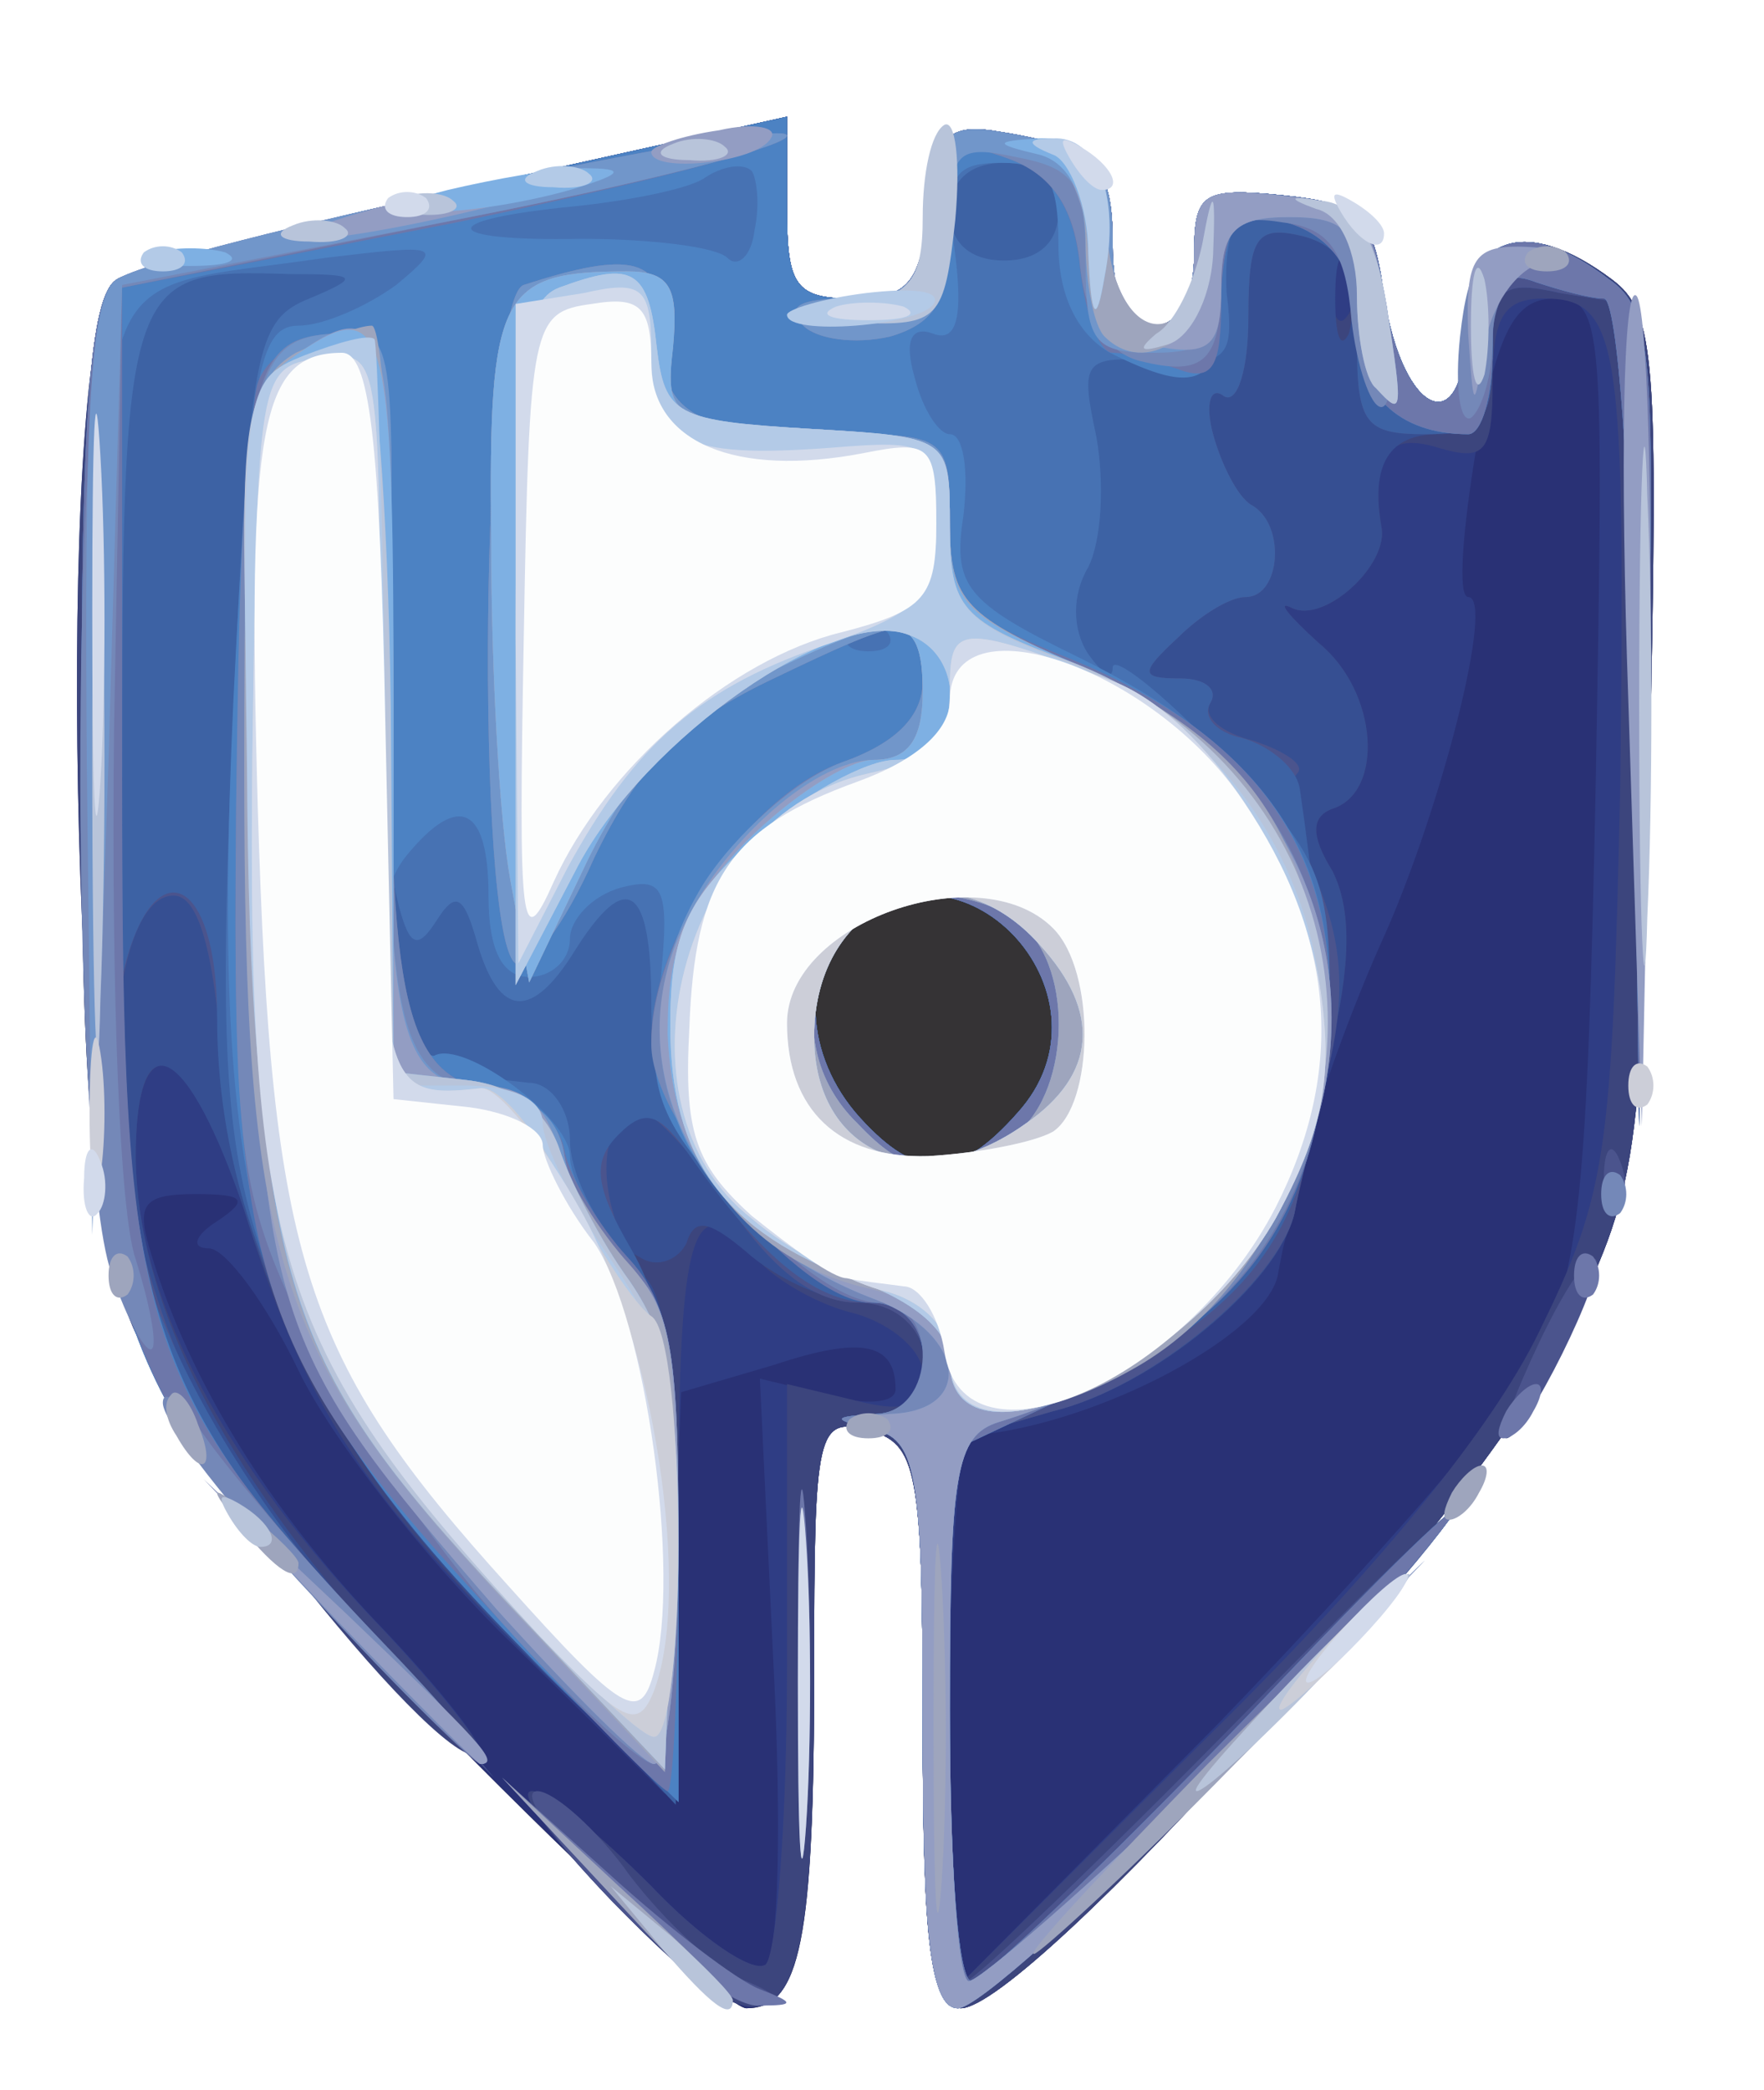 <!DOCTYPE svg PUBLIC "-//W3C//DTD SVG 20010904//EN" "http://www.w3.org/TR/2001/REC-SVG-20010904/DTD/svg10.dtd">
<svg version="1.0" xmlns="http://www.w3.org/2000/svg" width="65px" height="77px" viewBox="0 0 650 770" preserveAspectRatio="xMidYMid meet">
<g id="layer101" fill="#353335" stroke="none">
<path d="M164 638 c-129 -134 -134 -148 -134 -365 0 -118 3 -164 13 -170 6 -4 65 -20 130 -34 l117 -26 0 34 c0 28 3 33 24 33 21 0 25 -6 28 -32 2 -27 7 -32 23 -30 39 6 45 12 45 42 0 20 5 30 15 30 9 0 15 -10 15 -26 0 -23 3 -25 33 -22 28 3 33 7 37 37 7 45 30 54 30 12 0 -34 22 -42 54 -18 16 12 17 29 14 173 -3 151 -4 162 -32 217 -30 62 -197 247 -222 247 -11 0 -14 -22 -14 -104 0 -95 -2 -104 -20 -109 -19 -5 -20 0 -20 88 0 100 -5 125 -25 125 -6 0 -56 -46 -111 -102z"/>
</g>
<g id="layer102" fill="#293175" stroke="none">
<path d="M164 638 c-129 -134 -134 -148 -134 -365 0 -118 3 -164 13 -170 6 -4 65 -20 130 -34 l117 -26 0 34 c0 28 3 33 24 33 21 0 25 -6 28 -32 2 -27 7 -32 23 -30 39 6 45 12 45 42 0 20 5 30 15 30 9 0 15 -10 15 -26 0 -23 3 -25 33 -22 28 3 33 7 37 37 7 45 30 54 30 12 0 -34 22 -42 54 -18 16 12 17 29 14 173 -3 151 -4 162 -32 217 -30 62 -197 247 -222 247 -11 0 -14 -22 -14 -104 0 -95 -2 -104 -20 -109 -19 -5 -20 0 -20 88 0 100 -5 125 -25 125 -6 0 -56 -46 -111 -102z m211 -228 c38 -42 -18 -105 -61 -70 -19 16 -18 49 3 72 21 23 36 23 58 -2z"/>
</g>
<g id="layer103" fill="#2f3d84" stroke="none">
<path d="M225 700 c-21 -22 -35 -40 -29 -40 6 0 25 16 44 35 18 19 37 32 42 29 5 -3 6 -53 3 -111 l-5 -105 25 6 c14 4 25 3 25 -2 0 -17 -12 -20 -45 -9 l-34 10 -3 74 -3 74 -57 -56 c-31 -30 -66 -75 -78 -100 -12 -25 -27 -45 -33 -45 -7 0 -5 -5 3 -10 12 -8 10 -10 -8 -10 -20 0 -22 4 -16 23 14 46 43 93 84 136 23 24 39 45 37 47 -11 11 -114 -117 -130 -162 -22 -62 -26 -367 -4 -381 6 -4 65 -20 130 -34 l117 -26 0 34 c0 28 3 33 24 33 21 0 25 -6 28 -32 2 -27 7 -32 23 -30 39 6 45 12 45 42 0 20 5 30 15 30 9 0 15 -10 15 -26 0 -23 3 -25 33 -22 28 3 33 7 37 37 7 45 30 54 30 12 0 -34 22 -42 54 -18 16 12 17 29 14 173 -3 151 -4 162 -32 217 -30 62 -197 247 -222 247 -11 0 -14 -22 -14 -104 0 -95 -2 -104 -20 -109 -19 -5 -20 0 -20 88 0 140 -10 152 -75 85z m341 -200 c16 -30 19 -62 22 -212 3 -168 3 -178 -15 -178 -15 0 -21 12 -29 55 -5 30 -7 55 -3 55 10 0 -10 78 -31 125 -10 22 -22 54 -26 70 -4 17 -8 33 -9 38 -2 4 -3 11 -4 16 -3 22 -66 56 -113 60 -5 1 -8 47 -8 104 l0 102 99 -100 c54 -56 107 -116 117 -135z m-191 -90 c38 -42 -18 -105 -61 -70 -19 16 -18 49 3 72 21 23 36 23 58 -2z"/>
</g>
<g id="layer104" fill="#3c457d" stroke="none">
<path d="M225 700 c-21 -22 -35 -40 -29 -40 6 0 25 16 44 35 18 19 37 32 42 29 4 -3 8 -52 8 -110 l0 -104 25 6 c19 5 25 2 25 -10 0 -8 -11 -18 -25 -22 -13 -3 -29 -12 -36 -20 -24 -29 -29 -11 -29 93 l0 107 -56 -54 c-62 -62 -82 -93 -104 -164 -19 -62 -40 -72 -40 -20 0 50 30 109 85 168 25 26 44 50 42 52 -11 12 -114 -117 -130 -162 -22 -62 -26 -367 -4 -381 6 -4 65 -20 130 -34 l117 -26 0 34 c0 28 3 33 24 33 21 0 25 -6 28 -32 2 -27 7 -32 23 -30 39 6 45 12 45 42 0 20 5 30 15 30 9 0 15 -10 15 -26 0 -23 3 -25 33 -22 28 3 33 7 37 37 7 45 30 54 30 12 0 -34 22 -42 54 -18 16 12 17 29 14 173 -3 151 -4 162 -32 217 -30 62 -197 247 -222 247 -11 0 -14 -22 -14 -104 0 -95 -2 -104 -20 -109 -19 -5 -20 0 -20 88 0 140 -10 152 -75 85z m342 -209 c25 -51 27 -65 30 -200 2 -164 0 -181 -28 -181 -15 0 -19 7 -19 31 0 26 -3 29 -20 24 -19 -6 -25 3 -21 29 3 14 -21 36 -33 30 -6 -3 -1 3 10 13 22 18 24 55 5 61 -8 3 -8 10 0 23 7 14 7 34 -1 67 -6 26 -12 53 -13 59 -6 26 -52 64 -89 73 l-38 11 0 102 0 102 95 -95 c63 -62 105 -114 122 -149z m-192 -81 c38 -42 -18 -105 -61 -70 -19 16 -18 49 3 72 21 23 36 23 58 -2z m122 -312 c-3 -8 -6 -5 -6 6 -1 11 2 17 5 13 3 -3 4 -12 1 -19z"/>
</g>
<g id="layer105" fill="#364f92" stroke="none">
<path d="M340 636 c0 -91 -2 -105 -17 -109 -17 -4 -17 -5 0 -6 26 -2 22 -41 -5 -41 -12 0 -30 -8 -41 -17 -15 -13 -21 -15 -24 -5 -3 6 -10 9 -16 6 -8 -5 -8 -2 1 7 8 8 12 45 12 103 l0 90 -51 -49 c-60 -60 -88 -102 -109 -169 -21 -62 -40 -72 -40 -19 1 51 28 107 85 173 l47 55 -58 -60 c-84 -87 -94 -120 -94 -322 0 -118 3 -164 13 -170 6 -4 65 -20 130 -34 l117 -26 0 34 c0 28 3 33 24 33 21 0 25 -6 28 -32 2 -27 7 -32 23 -30 39 6 45 12 45 42 0 20 5 30 15 30 9 0 15 -10 15 -26 0 -23 3 -25 33 -22 28 3 33 7 37 37 7 45 30 54 30 12 0 -34 22 -42 53 -18 16 11 17 30 14 162 l-3 150 -2 -151 -2 -152 -25 -4 c-22 -5 -25 -2 -25 23 0 22 -5 29 -20 29 -18 0 -25 11 -21 34 3 14 -21 36 -33 30 -6 -3 -1 3 10 13 22 18 24 55 5 61 -8 3 -8 10 0 23 7 14 7 34 -1 67 -6 26 -12 53 -13 59 -6 26 -52 64 -89 73 l-38 11 0 99 c0 55 3 100 6 100 3 0 49 -44 101 -97 53 -54 87 -87 77 -73 -34 47 -169 180 -181 180 -10 0 -13 -26 -13 -104z m35 -226 c38 -42 -18 -105 -61 -70 -19 16 -18 49 3 72 21 23 36 23 58 -2z m122 -312 c-3 -7 -5 -2 -5 12 0 14 2 19 5 13 2 -7 2 -19 0 -25z"/>
</g>
<g id="layer106" fill="#4b548d" stroke="none">
<path d="M225 700 c-21 -22 -34 -40 -27 -40 6 0 22 14 34 31 13 17 32 35 43 39 14 6 15 9 5 9 -9 1 -34 -17 -55 -39z"/>
<path d="M340 636 c0 -91 -2 -105 -17 -109 -17 -4 -17 -5 0 -6 28 -2 22 -41 -7 -41 -16 0 -31 -12 -47 -35 -13 -19 -28 -35 -32 -35 -17 0 -18 31 -3 55 12 18 16 48 16 112 l0 87 -54 -53 c-73 -73 -107 -137 -114 -217 -3 -44 -9 -64 -18 -64 -20 0 -28 64 -15 117 16 63 31 90 86 154 l47 54 -58 -60 c-84 -87 -94 -120 -94 -322 0 -118 3 -164 13 -170 6 -4 65 -20 130 -34 l117 -26 0 34 c0 28 3 33 24 33 21 0 25 -6 28 -32 2 -27 7 -32 23 -30 39 6 45 12 45 42 0 20 5 30 15 30 9 0 15 -10 15 -26 0 -23 3 -25 33 -22 28 3 33 7 37 37 7 45 30 54 30 12 0 -34 22 -42 53 -18 16 11 17 30 14 162 l-3 150 -2 -151 -2 -152 -25 -4 c-22 -5 -25 -2 -25 23 0 24 -4 29 -25 29 -22 0 -25 -4 -25 -34 0 -25 -5 -35 -20 -39 -17 -4 -20 0 -20 30 0 19 -4 32 -9 29 -5 -4 -7 3 -4 14 3 11 9 23 14 26 13 7 11 34 -2 34 -6 0 -17 7 -25 15 -14 13 -14 15 1 15 9 0 14 4 11 9 -3 5 4 11 16 14 12 4 19 9 16 12 -4 4 0 21 7 39 10 24 11 43 4 72 -5 21 -11 45 -12 51 -6 25 -52 64 -89 73 l-38 11 0 99 c0 55 3 100 6 100 3 0 49 -44 101 -97 53 -54 87 -87 77 -73 -34 47 -169 180 -181 180 -10 0 -13 -26 -13 -104z m35 -226 c38 -42 -18 -105 -61 -70 -19 16 -18 49 3 72 21 23 36 23 58 -2z"/>
<path d="M567 495 c9 -19 18 -33 21 -31 4 5 -26 66 -33 66 -3 0 3 -16 12 -35z"/>
<path d="M591 434 c0 -11 3 -14 6 -6 3 7 2 16 -1 19 -3 4 -6 -2 -5 -13z"/>
</g>
<g id="layer107" fill="#3d62a4" stroke="none">
<path d="M340 636 c0 -91 -2 -105 -17 -109 -17 -4 -17 -5 0 -6 24 -1 23 -41 -2 -41 -20 0 -40 -16 -66 -53 -12 -17 -17 -19 -27 -9 -10 10 -9 19 5 43 13 23 17 53 17 117 l-1 87 -64 -68 c-71 -76 -105 -148 -105 -222 0 -56 -26 -63 -36 -10 -13 74 18 154 93 239 35 39 32 37 -13 -9 -84 -86 -94 -120 -94 -322 0 -118 3 -164 13 -170 6 -4 65 -20 130 -34 l117 -26 0 34 c0 28 3 33 24 33 21 0 25 -6 28 -32 2 -27 7 -32 23 -30 39 6 45 12 45 42 0 20 5 30 15 30 9 0 15 -10 15 -26 0 -23 3 -25 33 -22 28 3 33 7 37 37 7 45 30 54 30 12 0 -34 22 -42 53 -18 16 11 17 30 14 162 l-3 150 -2 -152 c-1 -85 -6 -153 -11 -153 -5 0 -16 -3 -25 -6 -13 -5 -16 1 -16 25 0 26 -4 31 -25 31 -22 0 -25 -4 -25 -34 0 -25 -5 -35 -20 -39 -17 -4 -20 0 -20 30 0 19 -4 32 -9 29 -5 -4 -7 3 -4 14 3 11 9 23 14 26 13 7 11 34 -2 34 -6 0 -17 7 -25 15 -14 13 -14 15 1 15 9 0 14 4 11 9 -3 5 2 11 12 13 10 3 20 11 21 19 20 136 4 181 -76 219 l-53 25 0 98 c0 53 3 97 8 97 4 0 49 -43 101 -97 51 -54 85 -87 75 -73 -35 47 -169 180 -181 180 -10 0 -13 -26 -13 -104z m35 -226 c38 -42 -18 -105 -61 -70 -19 16 -18 49 3 72 21 23 36 23 58 -2z"/>
</g>
<g id="layer108" fill="#4772b3" stroke="none">
<path d="M340 636 c0 -91 -2 -105 -17 -109 -17 -4 -17 -5 0 -6 24 -1 23 -41 -2 -41 -10 0 -33 -16 -50 -35 -24 -27 -31 -45 -31 -75 0 -44 -9 -50 -28 -20 -16 26 -28 25 -36 -2 -5 -18 -8 -20 -15 -9 -7 11 -10 10 -14 -5 -4 -18 -5 -18 -5 1 -1 28 13 60 27 61 6 1 18 2 26 3 8 0 15 10 15 21 0 12 9 30 20 42 17 18 20 36 20 112 l0 90 -31 -30 c-60 -56 -109 -126 -124 -177 -13 -42 -14 -80 -9 -195 6 -133 8 -144 28 -152 19 -8 18 -9 -7 -9 -61 -2 -62 0 -62 191 0 197 5 214 92 312 35 39 32 37 -13 -9 -84 -86 -94 -120 -94 -322 0 -118 3 -164 13 -170 6 -4 65 -20 130 -34 l117 -26 0 34 c0 28 3 33 24 33 21 0 25 -6 28 -32 2 -27 7 -32 23 -30 39 6 45 12 45 42 0 20 5 30 15 30 9 0 15 -10 15 -26 0 -23 3 -25 33 -22 28 3 33 7 37 37 7 45 30 54 30 12 0 -34 22 -42 53 -18 16 11 17 30 14 162 l-3 150 -2 -152 c-1 -85 -6 -153 -11 -153 -5 0 -16 -3 -25 -6 -13 -5 -16 1 -16 25 0 17 -4 31 -9 31 -26 0 -41 -15 -41 -40 0 -26 -15 -40 -41 -40 -5 0 -8 12 -7 28 3 24 0 27 -26 25 -27 -2 -28 0 -22 28 3 17 2 38 -3 48 -6 10 -6 23 0 32 5 7 9 10 9 5 0 -5 18 9 40 32 36 36 40 46 40 89 -1 73 -26 114 -87 143 l-53 25 0 98 c0 53 3 97 8 97 4 0 49 -43 101 -97 51 -54 85 -87 75 -73 -35 47 -169 180 -181 180 -10 0 -13 -26 -13 -104z m35 -226 c38 -42 -18 -105 -61 -70 -19 16 -18 49 3 72 21 23 36 23 58 -2z m15 -332 c0 -11 -7 -18 -20 -18 -13 0 -20 7 -20 18 0 11 7 18 20 18 13 0 20 -7 20 -18z"/>
</g>
<g id="layer109" fill="#4c82c3" stroke="none">
<path d="M340 636 c0 -91 -2 -105 -17 -109 -17 -4 -17 -5 0 -6 24 -1 23 -41 -2 -41 -10 0 -33 -16 -51 -37 -28 -31 -32 -42 -27 -78 4 -38 2 -42 -14 -38 -11 3 -19 12 -19 19 0 8 -7 14 -15 14 -10 0 -15 -10 -15 -30 0 -33 -11 -38 -30 -15 -9 11 -10 25 -4 46 5 17 11 29 14 28 11 -6 50 23 50 37 0 8 9 24 20 36 17 18 20 36 20 112 l0 90 -45 -44 c-110 -108 -128 -164 -119 -362 6 -119 9 -138 24 -138 9 0 25 -7 36 -15 18 -15 16 -15 -26 -10 -89 13 -82 -5 -78 193 4 201 9 219 95 316 35 39 32 37 -13 -9 -84 -86 -94 -120 -94 -322 0 -118 3 -164 13 -170 6 -4 65 -20 130 -34 l117 -26 0 34 c0 28 3 33 24 33 21 0 25 -6 28 -32 2 -27 7 -32 23 -30 39 6 45 12 45 42 0 20 5 30 15 30 9 0 15 -10 15 -26 0 -23 3 -25 33 -22 28 3 33 7 37 37 7 45 30 54 30 12 0 -34 22 -42 53 -18 16 11 17 30 14 162 l-3 150 -2 -152 c-1 -85 -6 -153 -11 -153 -5 0 -16 -3 -25 -6 -13 -5 -16 1 -16 25 0 17 -4 31 -9 31 -26 0 -41 -15 -41 -40 0 -25 -15 -40 -41 -40 -5 0 -9 14 -9 30 0 32 -9 36 -41 20 -12 -7 -19 -21 -19 -40 0 -24 -4 -30 -21 -30 -18 0 -21 5 -17 34 3 24 0 32 -8 29 -8 -3 -11 2 -7 16 3 12 9 21 13 21 5 0 7 13 5 30 -4 26 1 32 42 52 67 33 93 69 93 126 -1 72 -26 113 -87 142 l-53 25 0 98 c0 53 3 97 8 97 4 0 49 -43 101 -97 51 -54 85 -87 75 -73 -35 47 -169 180 -181 180 -10 0 -13 -26 -13 -104z m35 -226 c38 -42 -18 -105 -61 -70 -19 16 -18 49 3 72 21 23 36 23 58 -2z m-48 -177 c-4 -3 -10 -3 -14 0 -3 4 0 7 7 7 7 0 10 -3 7 -7z m-50 -170 c-3 -3 -11 -2 -18 3 -7 4 -28 8 -47 10 -52 5 -51 13 2 12 26 0 50 3 54 7 4 4 9 -1 10 -10 2 -9 1 -19 -1 -22z"/>
</g>
<g id="layer110" fill="#6d77aa" stroke="none">
<path d="M225 698 l-40 -43 40 36 c22 20 47 39 55 42 13 5 13 6 0 6 -9 1 -34 -18 -55 -41z"/>
<path d="M340 636 c0 -91 -2 -105 -17 -109 -17 -4 -17 -5 0 -6 24 -1 23 -41 -2 -41 -26 0 -81 -65 -81 -97 0 -37 36 -90 70 -102 20 -7 30 -17 30 -30 0 -26 -3 -26 -57 0 -33 16 -48 32 -64 65 -11 25 -24 42 -29 39 -15 -10 -13 -245 3 -250 40 -13 52 -10 51 15 -2 32 11 40 64 40 41 0 42 1 42 33 0 29 5 34 45 50 65 27 95 67 95 125 -1 72 -26 113 -87 142 l-53 25 0 98 c0 53 3 97 8 97 4 0 49 -43 101 -97 51 -54 85 -87 75 -73 -35 47 -169 180 -181 180 -10 0 -13 -26 -13 -104z m35 -226 c38 -42 -18 -105 -61 -70 -19 16 -18 49 3 72 21 23 36 23 58 -2z"/>
<path d="M294 615 c0 -60 1 -84 3 -52 2 32 2 81 0 110 -2 29 -3 3 -3 -58z"/>
<path d="M185 598 c-92 -99 -100 -126 -98 -297 1 -79 5 -151 8 -160 3 -9 15 -17 27 -18 23 -2 23 -1 22 115 -1 132 5 159 38 164 13 2 24 11 26 22 2 10 13 28 23 39 16 17 19 36 19 109 0 48 -2 88 -4 88 -2 0 -30 -28 -61 -62z"/>
<path d="M119 592 c-79 -85 -89 -122 -89 -319 0 -118 3 -164 13 -170 18 -12 247 -61 247 -53 0 4 -55 18 -122 32 l-123 24 0 179 c0 205 5 223 92 316 25 27 43 49 40 49 -2 0 -29 -26 -58 -58z"/>
<path d="M555 520 c3 -5 8 -10 11 -10 3 0 2 5 -1 10 -3 6 -8 10 -11 10 -3 0 -2 -4 1 -10z"/>
<path d="M580 470 c0 -7 3 -10 7 -7 3 4 3 10 0 14 -4 3 -7 0 -7 -7z"/>
<path d="M602 263 c-1 -85 -6 -153 -11 -153 -5 0 -16 -3 -25 -6 -13 -5 -16 1 -16 25 0 17 -4 31 -9 31 -26 0 -41 -15 -41 -40 0 -25 -15 -40 -41 -40 -5 0 -9 14 -9 31 0 24 -3 30 -16 25 -9 -3 -19 -6 -24 -6 -5 0 -10 -14 -12 -31 -2 -22 -10 -34 -25 -40 -21 -8 -23 -5 -23 25 0 26 -5 35 -22 40 -13 3 -27 1 -32 -4 -7 -7 -1 -10 16 -10 23 0 27 -5 30 -33 2 -26 7 -31 23 -29 39 6 45 12 45 42 0 20 5 30 15 30 9 0 15 -10 15 -26 0 -23 3 -25 33 -22 28 3 33 7 37 37 7 45 30 54 30 12 0 -34 22 -42 53 -18 16 11 17 30 14 162 l-3 150 -2 -152z"/>
</g>
<g id="layer111" fill="#7488b8" stroke="none">
<path d="M340 636 c0 -91 -2 -105 -17 -109 -17 -4 -17 -5 0 -6 22 -1 23 -41 1 -41 -27 0 -84 -65 -84 -95 0 -39 35 -91 70 -104 20 -7 30 -17 30 -30 0 -26 -3 -26 -57 0 -33 16 -48 32 -64 65 -11 25 -24 42 -29 39 -15 -10 -13 -245 3 -250 40 -13 52 -10 51 15 -2 32 11 40 64 40 41 0 42 1 42 33 0 29 5 34 50 54 59 26 90 70 89 128 0 76 -41 125 -121 149 -16 5 -18 19 -18 106 0 55 3 100 7 100 4 0 44 -35 88 -77 l80 -78 -80 83 c-44 45 -85 82 -92 82 -10 0 -13 -26 -13 -104z m31 -216 c22 -12 26 -59 7 -78 -7 -7 -21 -12 -33 -12 -43 0 -61 53 -29 84 18 19 28 20 55 6z"/>
<path d="M116 589 c-31 -33 -56 -65 -56 -72 0 -6 7 0 16 13 10 14 37 46 63 73 25 26 43 47 39 47 -3 0 -31 -27 -62 -61z"/>
<path d="M185 598 c-26 -29 -59 -78 -73 -108 -24 -51 -26 -64 -25 -193 2 -158 5 -172 35 -174 23 -2 23 -1 22 115 -1 132 5 159 38 164 15 2 24 11 26 24 2 12 12 30 23 40 16 14 19 31 19 101 0 45 -4 83 -9 83 -5 0 -31 -24 -56 -52z"/>
<path d="M41 469 c-16 -46 -15 -355 2 -366 18 -12 247 -61 247 -53 0 4 -55 18 -122 31 l-123 25 -3 164 c-1 95 2 177 8 194 5 16 8 31 6 33 -2 2 -9 -10 -15 -28z"/>
<path d="M590 440 c0 -7 3 -10 7 -7 3 4 3 10 0 14 -4 3 -7 0 -7 -7z"/>
<path d="M538 124 c3 -27 8 -34 26 -33 16 1 17 2 4 6 -11 3 -18 14 -18 28 0 13 -4 26 -8 29 -4 2 -6 -11 -4 -30z"/>
<path d="M498 118 c-2 -25 -8 -34 -25 -36 -18 -3 -23 1 -23 21 0 30 -6 36 -30 30 -12 -3 -20 -16 -22 -35 -2 -21 -10 -33 -25 -39 -21 -8 -23 -5 -23 25 0 26 -5 35 -22 40 -13 3 -27 1 -32 -4 -7 -7 -1 -10 16 -10 23 0 27 -5 30 -32 2 -27 7 -32 23 -30 39 6 45 12 45 42 0 20 5 30 15 30 9 0 15 -10 15 -26 0 -23 3 -25 32 -22 29 3 33 7 39 41 3 20 2 37 -2 37 -4 0 -9 -15 -11 -32z"/>
</g>
<g id="layer112" fill="#7196ca" stroke="none">
<path d="M340 636 c0 -91 -2 -105 -17 -109 -14 -4 -12 -5 5 -6 31 -1 28 -29 -5 -42 -73 -27 -100 -94 -64 -153 12 -19 35 -39 51 -45 20 -7 30 -17 30 -30 0 -26 -3 -26 -57 0 -33 16 -48 32 -64 65 -11 25 -24 42 -29 39 -15 -10 -13 -245 3 -250 40 -13 52 -10 51 15 -2 32 11 40 64 40 41 0 42 1 42 33 0 29 5 34 50 54 135 59 115 232 -32 277 -16 5 -18 19 -18 106 0 55 3 100 7 100 4 0 44 -35 88 -77 l80 -78 -80 83 c-44 45 -85 82 -92 82 -10 0 -13 -26 -13 -104z m31 -216 c22 -12 26 -59 7 -78 -7 -7 -21 -12 -33 -12 -43 0 -61 53 -29 84 18 19 28 20 55 6z"/>
<path d="M183 593 c-83 -97 -87 -108 -91 -276 -4 -172 -1 -192 30 -194 23 -2 23 -1 22 105 -3 149 2 170 35 174 18 2 27 10 29 24 2 12 12 30 23 40 16 14 19 31 19 101 0 45 -4 83 -9 83 -4 0 -30 -26 -58 -57z"/>
<path d="M32 283 c-1 -128 1 -174 11 -180 18 -12 247 -61 247 -53 0 4 -55 18 -122 31 l-123 24 -5 175 -6 175 -2 -172z"/>
<path d="M507 143 c-4 -3 -7 -19 -7 -35 0 -23 -4 -28 -25 -28 -20 0 -25 5 -25 25 0 20 -5 25 -25 25 -22 0 -25 -4 -25 -34 0 -28 -4 -34 -25 -38 -23 -5 -25 -2 -25 27 0 25 -5 34 -22 39 -13 3 -27 1 -32 -4 -7 -7 -1 -10 16 -10 23 0 27 -5 30 -32 2 -27 7 -32 23 -30 39 6 45 12 45 42 0 20 5 30 15 30 9 0 15 -10 15 -26 0 -23 3 -25 32 -22 29 3 33 7 39 41 6 39 6 41 -4 30z"/>
</g>
<g id="layer113" fill="#939dc3" stroke="none">
<path d="M340 636 c0 -91 -2 -105 -17 -109 -14 -4 -12 -5 5 -6 31 -1 28 -29 -5 -42 -62 -23 -94 -80 -74 -131 13 -34 50 -68 73 -68 13 0 18 -8 18 -25 0 -30 -9 -31 -61 -5 -28 15 -46 34 -62 66 l-22 46 -7 -38 c-4 -22 -7 -78 -7 -125 -1 -91 3 -99 50 -99 16 0 19 6 17 27 -3 27 -1 28 50 31 51 3 52 4 52 35 0 29 6 34 50 54 135 59 115 232 -32 277 -16 5 -18 19 -18 106 0 55 3 100 7 100 4 0 44 -35 88 -77 l80 -78 -80 83 c-44 45 -85 82 -92 82 -10 0 -13 -26 -13 -104z m31 -216 c22 -12 26 -59 7 -78 -7 -7 -21 -12 -33 -12 -43 0 -61 53 -29 84 18 19 28 20 55 6z"/>
<path d="M125 598 l-50 -53 53 50 c48 46 57 55 49 55 -1 0 -25 -24 -52 -52z"/>
<path d="M183 593 c-85 -98 -87 -106 -91 -287 -3 -144 -2 -161 14 -173 35 -26 39 -16 38 95 -3 147 2 172 32 172 17 0 25 7 30 24 3 14 14 32 25 42 16 14 19 31 19 101 0 45 -4 83 -9 83 -4 0 -30 -26 -58 -57z"/>
<path d="M600 258 c-3 -86 -2 -154 3 -149 4 4 6 75 5 157 l-3 149 -5 -157z"/>
<path d="M507 143 c-4 -3 -7 -19 -7 -35 0 -23 -4 -28 -25 -28 -20 0 -25 5 -25 26 0 21 -4 25 -22 22 -18 -2 -24 -11 -26 -35 -2 -17 -9 -34 -15 -36 -7 -2 -5 -3 3 -3 9 1 16 13 18 34 4 39 32 45 32 6 0 -23 3 -25 32 -22 29 3 33 7 39 41 6 39 6 41 -4 30z"/>
<path d="M541 123 c-1 -28 2 -33 22 -32 15 1 17 3 5 6 -9 2 -19 16 -21 31 -4 24 -4 24 -6 -5z"/>
<path d="M145 75 c28 -7 59 -13 70 -13 11 0 -2 6 -30 13 -27 7 -59 13 -70 13 -11 0 3 -6 30 -13z"/>
<path d="M240 56 c0 -2 11 -6 25 -8 13 -3 22 -1 19 3 -5 9 -44 13 -44 5z"/>
</g>
<g id="layer114" fill="#9ea5bd" stroke="none">
<path d="M225 698 l-40 -43 43 40 c23 21 42 40 42 42 0 8 -9 0 -45 -39z"/>
<path d="M344 635 c0 -60 1 -84 3 -52 2 32 2 81 0 110 -2 29 -3 3 -3 -58z"/>
<path d="M445 650 c38 -38 72 -70 74 -70 3 0 -26 32 -64 70 -38 39 -72 70 -74 70 -3 0 26 -31 64 -70z"/>
<path d="M184 588 c-83 -90 -94 -124 -94 -304 0 -131 2 -144 19 -154 11 -5 23 -10 28 -10 4 0 8 62 8 138 l0 137 27 3 c18 2 29 11 34 25 3 12 15 31 26 43 16 18 18 34 16 104 l-3 83 -61 -65z"/>
<path d="M89 563 c-13 -16 -12 -17 4 -4 9 7 17 15 17 17 0 8 -8 3 -21 -13z"/>
<path d="M535 550 c3 -5 8 -10 11 -10 3 0 2 5 -1 10 -3 6 -8 10 -11 10 -3 0 -2 -4 1 -10z"/>
<path d="M65 529 c-4 -6 -5 -12 -2 -15 2 -3 7 2 10 11 7 17 1 20 -8 4z"/>
<path d="M313 523 c4 -3 10 -3 14 0 3 4 0 7 -7 7 -7 0 -10 -3 -7 -7z"/>
<path d="M350 501 c0 -13 -9 -21 -29 -26 -74 -16 -100 -108 -46 -165 16 -16 37 -30 47 -30 13 0 18 -8 18 -25 0 -30 -9 -31 -61 -5 -28 15 -46 34 -62 66 l-22 46 -7 -38 c-4 -22 -7 -78 -7 -125 -1 -91 3 -99 50 -99 16 0 19 6 17 28 -3 26 -1 27 50 30 51 3 52 4 52 35 0 29 6 34 49 53 58 26 82 58 88 118 6 53 -23 113 -67 139 -39 23 -70 22 -70 -2z m21 -81 c22 -12 26 -59 7 -78 -7 -7 -21 -12 -33 -12 -43 0 -61 53 -29 84 18 19 28 20 55 6z"/>
<path d="M40 470 c0 -7 3 -10 7 -7 3 4 3 10 0 14 -4 3 -7 0 -7 -7z"/>
<path d="M407 124 c-4 -4 -7 -20 -7 -35 0 -16 -6 -30 -15 -32 -11 -4 -10 -4 2 -3 13 1 19 11 21 34 4 38 29 43 35 7 4 -23 4 -23 3 2 -1 27 -24 42 -39 27z"/>
<path d="M563 93 c4 -3 10 -3 14 0 3 4 0 7 -7 7 -7 0 -10 -3 -7 -7z"/>
</g>
<g id="layer115" fill="#7eb0e3" stroke="none">
<path d="M194 598 c-90 -95 -98 -119 -102 -297 -4 -140 -2 -156 14 -168 36 -26 39 -17 39 124 l0 138 27 3 c17 2 29 11 34 25 4 12 15 34 26 49 15 22 18 41 16 104 l-3 76 -51 -54z"/>
<path d="M350 502 c0 -11 -12 -22 -34 -30 -47 -17 -68 -45 -70 -91 0 -31 6 -47 29 -71 16 -16 37 -30 47 -30 13 0 18 -8 18 -25 0 -30 -9 -31 -61 -5 -28 15 -46 34 -62 66 l-22 46 -7 -38 c-4 -22 -7 -78 -7 -125 -1 -91 3 -99 50 -99 16 0 19 6 17 28 -3 26 -1 27 50 30 51 3 52 4 52 35 0 29 5 34 45 51 85 34 118 126 75 205 -33 57 -120 96 -120 53z m28 -88 c26 -18 28 -41 5 -66 -33 -37 -83 -17 -83 34 0 43 39 60 78 32z"/>
<path d="M401 93 c-1 -21 -7 -33 -18 -36 -17 -4 -17 -5 0 -6 21 -1 30 18 24 51 -3 18 -5 16 -6 -9z"/>
<path d="M58 93 c6 -2 18 -2 25 0 6 3 1 5 -13 5 -14 0 -19 -2 -12 -5z"/>
<path d="M165 70 c17 -4 39 -8 50 -8 16 0 15 2 -5 8 -14 4 -36 8 -50 8 -22 0 -22 -1 5 -8z"/>
</g>
<g id="layer116" fill="#b8c4da" stroke="none">
<path d="M244 718 l-19 -23 23 19 c12 11 22 21 22 23 0 8 -8 2 -26 -19z"/>
<path d="M475 620 c21 -22 41 -40 44 -40 3 0 -13 18 -34 40 -21 22 -41 40 -44 40 -3 0 13 -18 34 -40z"/>
<path d="M194 598 c-90 -95 -98 -119 -102 -301 -4 -169 -7 -159 42 -170 4 -1 9 59 10 133 l1 135 27 3 c17 2 29 11 34 25 4 12 15 34 26 49 15 22 18 41 16 104 l-3 76 -51 -54z"/>
<path d="M84 558 c-4 -7 -3 -8 4 -4 12 7 16 16 8 16 -3 0 -8 -5 -12 -12z"/>
<path d="M350 502 c0 -11 -12 -22 -34 -30 -49 -18 -69 -45 -69 -94 0 -34 6 -47 32 -70 17 -15 40 -28 51 -28 24 0 28 -38 5 -46 -27 -11 -97 38 -122 85 l-23 44 0 -125 c0 -106 3 -127 16 -132 27 -10 33 -7 36 22 3 25 7 27 56 30 52 3 52 3 52 36 0 30 4 35 45 50 85 33 119 126 75 205 -33 57 -120 96 -120 53z m28 -88 c26 -18 28 -41 5 -66 -33 -37 -83 -17 -83 34 0 43 39 60 78 32z"/>
<path d="M34 280 c0 -96 2 -136 3 -87 2 48 2 126 0 175 -1 48 -3 8 -3 -88z"/>
<path d="M604 260 c0 -85 2 -120 3 -77 2 42 2 112 0 155 -1 42 -3 7 -3 -78z"/>
<path d="M507 143 c-4 -3 -7 -19 -7 -34 0 -16 -6 -30 -15 -32 -11 -4 -10 -5 2 -3 12 1 20 13 24 39 6 39 6 41 -4 30z"/>
<path d="M542 120 c0 -19 2 -27 5 -17 2 9 2 25 0 35 -3 9 -5 1 -5 -18z"/>
<path d="M426 123 c7 -4 14 -19 17 -33 4 -22 5 -21 4 4 -1 17 -9 31 -17 33 -10 3 -11 2 -4 -4z"/>
<path d="M313 113 c22 -4 27 -9 27 -33 0 -16 3 -31 8 -34 4 -2 6 13 4 35 -4 37 -6 39 -36 38 -30 -2 -30 -2 -3 -6z"/>
<path d="M108 83 c7 -3 16 -2 19 1 4 3 -2 6 -13 5 -11 0 -14 -3 -6 -6z"/>
<path d="M148 73 c7 -3 16 -2 19 1 4 3 -2 6 -13 5 -11 0 -14 -3 -6 -6z"/>
<path d="M248 53 c7 -3 16 -2 19 1 4 3 -2 6 -13 5 -11 0 -14 -3 -6 -6z"/>
</g>
<g id="layer117" fill="#b3cae7" stroke="none">
<path d="M181 583 c-75 -84 -89 -129 -90 -301 -2 -140 -1 -142 21 -151 13 -5 24 -8 26 -6 1 1 3 64 4 139 l0 136 29 0 c18 0 29 5 29 14 0 7 11 30 25 50 21 31 25 49 25 106 0 39 -4 70 -9 70 -5 0 -32 -26 -60 -57z"/>
<path d="M350 502 c0 -11 -12 -22 -34 -30 -49 -18 -69 -45 -69 -94 0 -34 6 -47 32 -70 17 -15 40 -28 51 -28 24 0 28 -38 5 -46 -27 -11 -97 38 -122 85 l-23 44 0 -125 c0 -106 3 -127 16 -132 27 -10 33 -7 36 22 3 25 7 27 56 30 52 3 52 3 52 36 0 30 4 35 43 50 82 31 119 129 77 205 -33 57 -120 96 -120 53z m28 -88 c26 -18 28 -41 5 -66 -33 -37 -83 -17 -83 34 0 43 39 60 78 32z"/>
<path d="M290 116 c0 -2 13 -6 29 -8 17 -2 28 -1 25 4 -5 8 -54 12 -54 4z"/>
<path d="M401 93 c0 -17 -7 -34 -13 -36 -10 -4 -10 -6 0 -6 16 -1 25 21 19 51 -3 18 -5 16 -6 -9z"/>
<path d="M53 93 c4 -3 10 -3 14 0 3 4 0 7 -7 7 -7 0 -10 -3 -7 -7z"/>
<path d="M198 63 c7 -3 16 -2 19 1 4 3 -2 6 -13 5 -11 0 -14 -3 -6 -6z"/>
</g>
<g id="layer118" fill="#ccced8" stroke="none">
<path d="M181 583 c-77 -87 -90 -129 -88 -303 2 -142 2 -145 25 -148 22 -3 22 -3 22 132 0 138 1 141 37 137 7 -1 21 16 32 38 12 22 25 42 31 46 13 8 13 155 1 155 -5 0 -32 -26 -60 -57z"/>
<path d="M490 605 c13 -14 26 -25 28 -25 3 0 -5 11 -18 25 -13 14 -26 25 -28 25 -3 0 5 -11 18 -25z"/>
<path d="M350 501 c0 -11 -9 -21 -23 -25 -13 -3 -36 -15 -50 -27 -54 -42 -26 -149 43 -164 23 -5 30 -12 30 -30 0 -25 2 -26 60 -4 34 13 71 69 77 117 4 30 0 50 -17 81 -33 58 -120 96 -120 52z m28 -87 c26 -18 28 -41 5 -66 -33 -37 -83 -17 -83 34 0 43 39 60 78 32z"/>
<path d="M33 410 c0 -25 2 -35 4 -22 2 12 2 32 0 45 -2 12 -4 2 -4 -23z"/>
<path d="M600 400 c0 -7 3 -10 7 -7 3 4 3 10 0 14 -4 3 -7 0 -7 -7z"/>
</g>
<g id="layer119" fill="#d2daeb" stroke="none">
<path d="M294 620 c0 -58 1 -81 3 -52 2 28 2 76 0 105 -2 28 -3 5 -3 -53z"/>
<path d="M199 603 c-97 -105 -108 -138 -106 -326 2 -139 2 -142 25 -145 22 -3 22 -3 22 132 0 137 1 141 37 137 6 -1 23 20 37 45 27 48 41 140 27 177 -6 15 -11 12 -42 -20z"/>
<path d="M495 600 c10 -11 20 -20 23 -20 3 0 -3 9 -13 20 -10 11 -20 20 -23 20 -3 0 3 -9 13 -20z"/>
<path d="M350 501 c0 -11 -9 -21 -23 -25 -13 -3 -36 -15 -50 -27 -54 -42 -26 -149 43 -164 23 -5 30 -12 30 -30 0 -25 2 -26 60 -4 34 13 71 69 77 117 4 30 0 50 -17 81 -33 58 -120 96 -120 52z m38 -84 c15 -10 16 -59 0 -75 -27 -27 -98 -2 -98 35 0 32 19 50 52 49 18 -1 39 -5 46 -9z"/>
<path d="M31 434 c0 -11 3 -14 6 -6 3 7 2 16 -1 19 -3 4 -6 -2 -5 -13z"/>
<path d="M190 234 l0 -122 25 -4 c22 -5 25 -2 25 22 0 33 12 39 66 35 37 -3 39 -2 39 28 0 26 -5 32 -39 44 -48 16 -72 37 -97 83 l-18 35 -1 -121z"/>
<path d="M34 225 c0 -66 1 -92 3 -57 2 34 2 88 0 120 -2 31 -3 3 -3 -63z"/>
<path d="M308 113 c6 -2 18 -2 25 0 6 3 1 5 -13 5 -14 0 -19 -2 -12 -5z"/>
<path d="M494 78 c-4 -7 -3 -8 4 -4 7 4 12 9 12 12 0 8 -9 4 -16 -8z"/>
<path d="M143 73 c4 -3 10 -3 14 0 3 4 0 7 -7 7 -7 0 -10 -3 -7 -7z"/>
<path d="M394 58 c-4 -7 -3 -8 4 -4 12 7 16 16 8 16 -3 0 -8 -5 -12 -12z"/>
</g>
<g id="layer120" fill="#fcfdfd" stroke="none">
<path d="M187 584 c-75 -83 -87 -119 -92 -286 -4 -142 1 -168 31 -168 10 0 14 30 16 137 l3 138 28 3 c15 2 27 8 27 14 0 5 8 22 19 36 19 28 32 122 22 158 -5 19 -11 16 -54 -32z"/>
<path d="M348 498 c-2 -13 -9 -24 -15 -24 -7 -1 -17 -2 -21 -3 -5 0 -20 -11 -35 -23 -21 -19 -25 -31 -23 -69 2 -55 15 -74 62 -91 22 -8 34 -19 34 -30 0 -38 75 -12 108 37 34 50 38 99 12 150 -33 64 -115 100 -122 53z m40 -81 c15 -10 16 -59 0 -75 -27 -27 -98 -2 -98 35 0 32 19 50 52 49 18 -1 39 -5 46 -9z"/>
<path d="M193 235 c2 -116 3 -120 25 -123 18 -3 22 1 22 22 0 29 31 42 78 33 25 -5 27 -3 27 26 0 27 -4 32 -35 40 -41 10 -87 50 -106 92 -12 27 -13 18 -11 -90z"/>
</g>


</svg>
